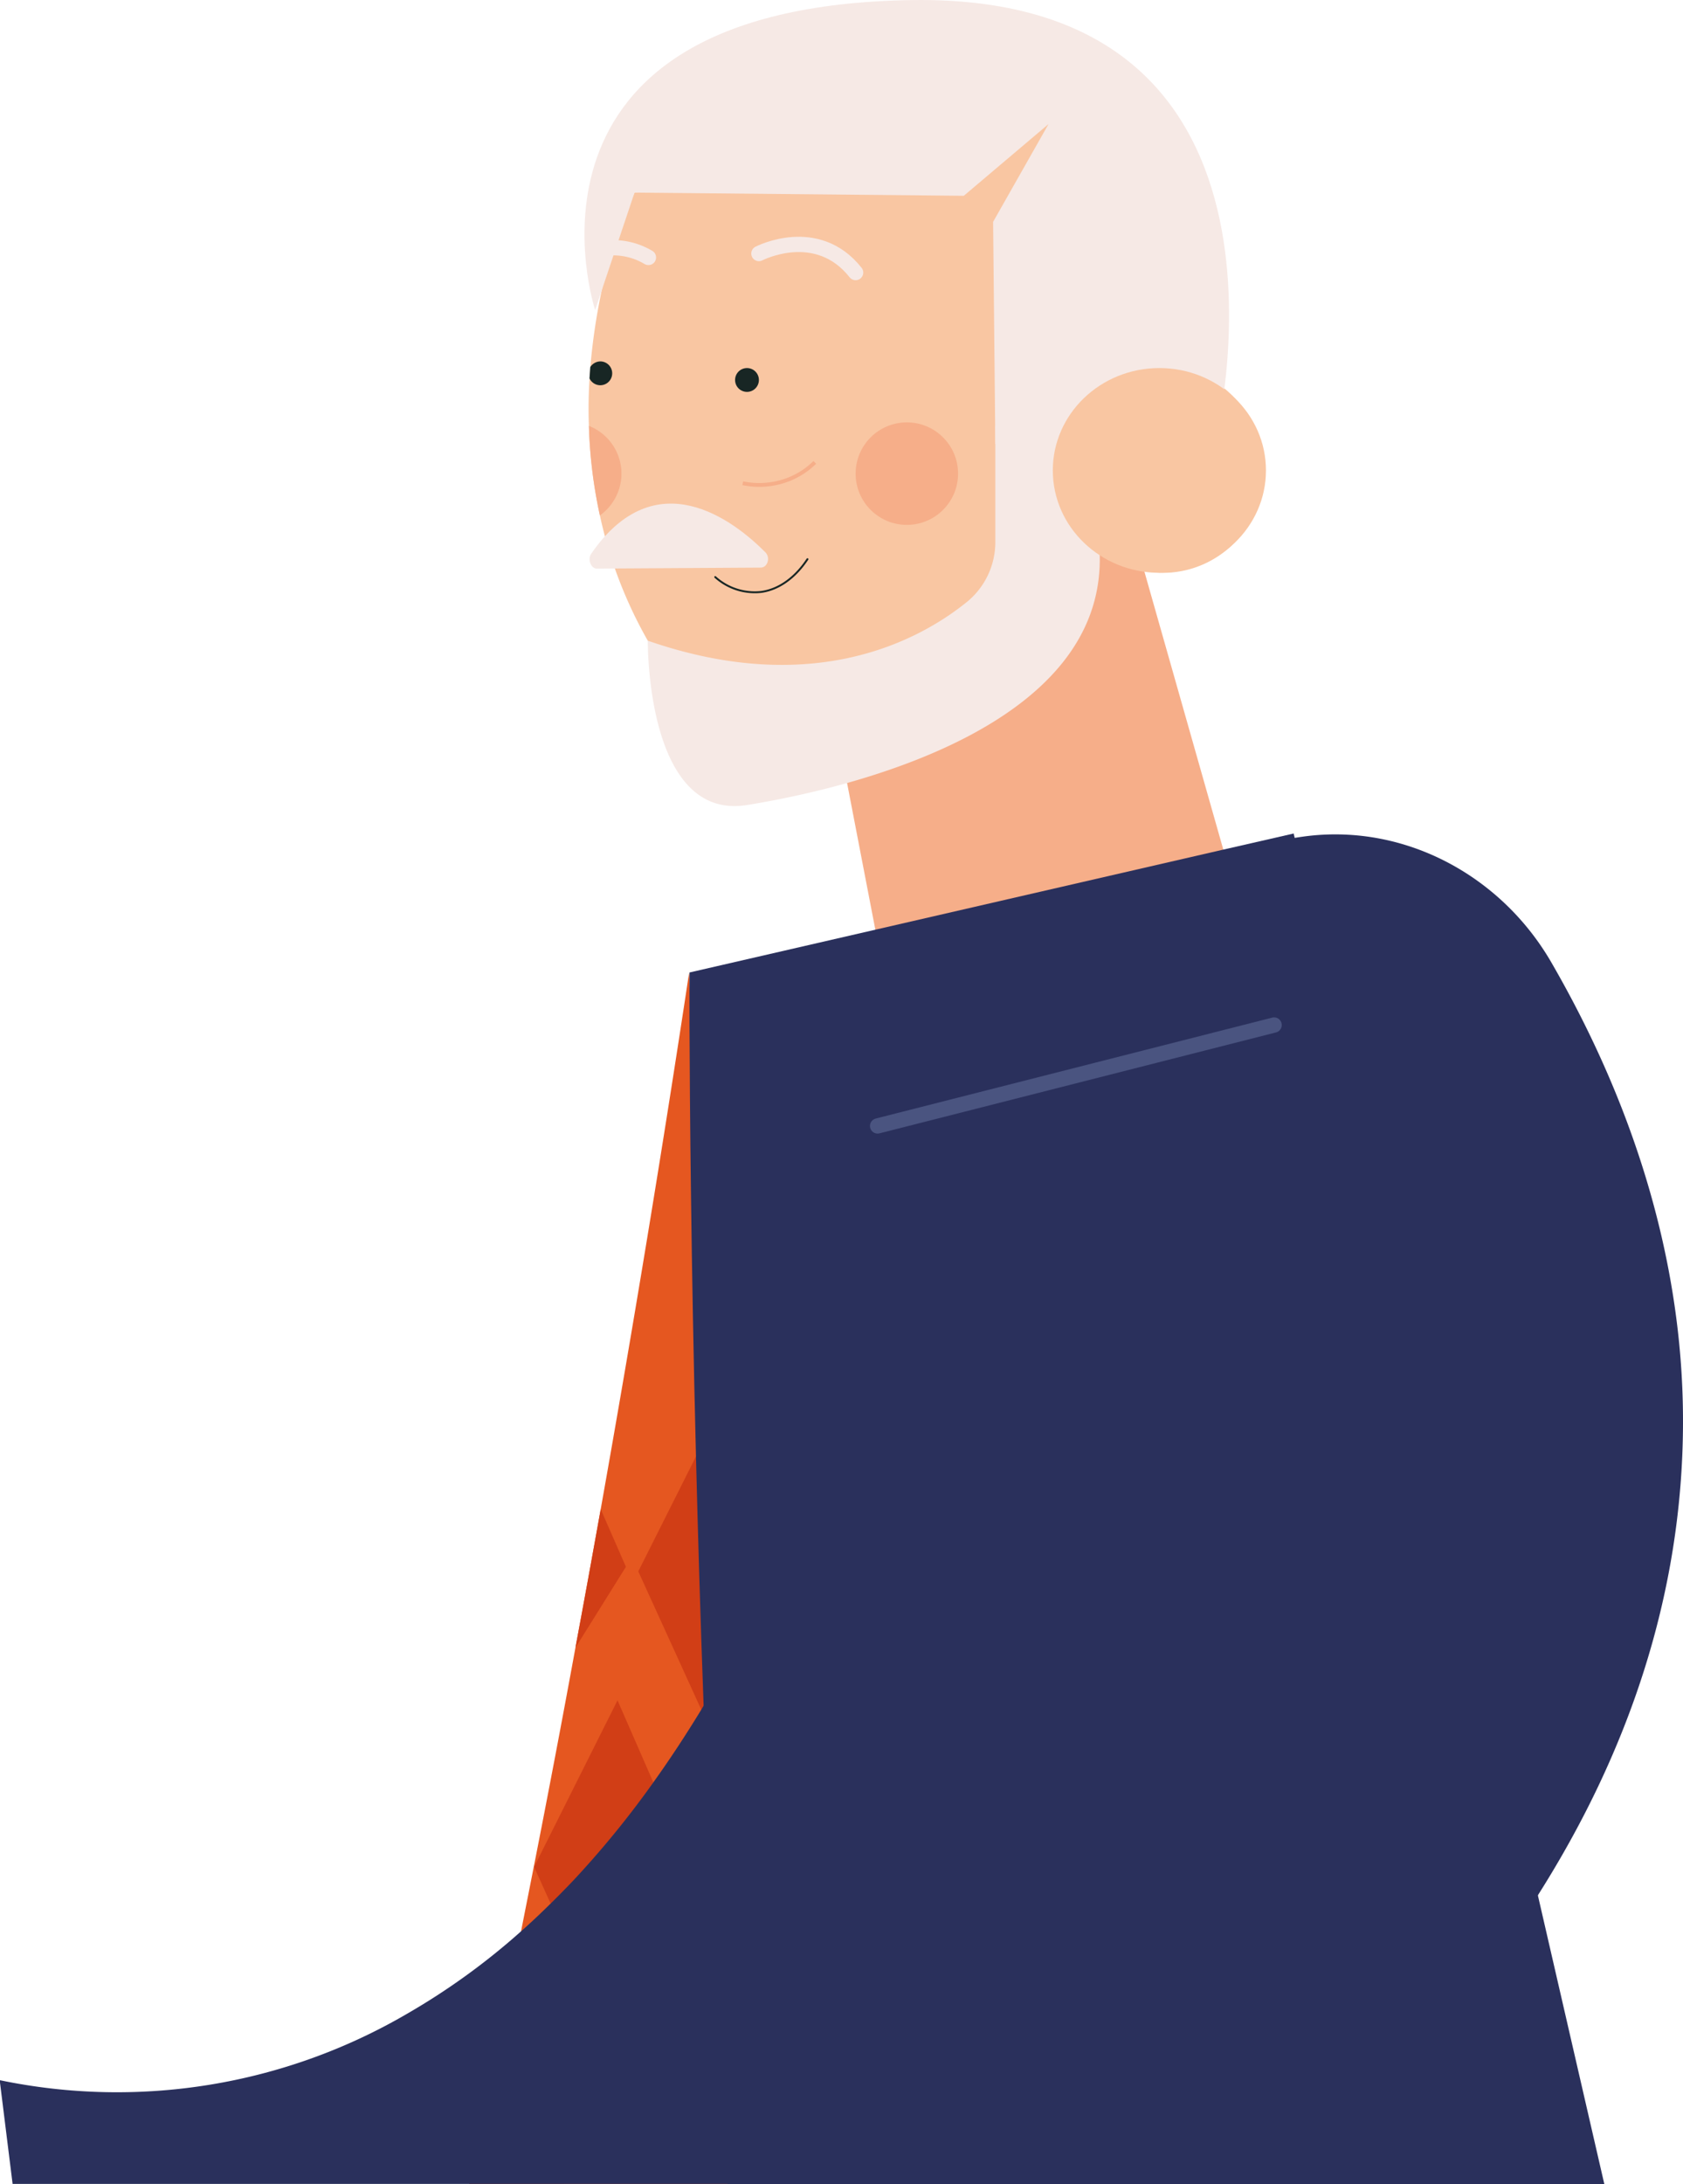 <svg id="Calque_1" data-name="Calque 1" xmlns="http://www.w3.org/2000/svg" viewBox="0 0 220.46 285.89"><defs><style>.cls-1,.cls-11,.cls-12,.cls-6,.cls-7{fill:none;}.cls-2{fill:#f6ae89;}.cls-3{fill:#f9c6a2;}.cls-4{fill:#182624;}.cls-5{fill:#f6e9e5;}.cls-6{stroke:#f6e9e5;}.cls-11,.cls-12,.cls-6{stroke-linecap:round;}.cls-11,.cls-12,.cls-6,.cls-7{stroke-miterlimit:10;}.cls-12,.cls-6{stroke-width:2px;}.cls-7{stroke:#f6ae89;stroke-width:0.5px;}.cls-8{fill:#e55720;}.cls-9{fill:#d13e16;}.cls-10{fill:#2a305c;}.cls-11{stroke:#182624;stroke-width:0.25px;}.cls-12{stroke:#4a5480;}</style></defs><path class="cls-1" d="M48.69,286.78l4.85-22.36h0L86.21,113.7l26.85.33,1.65,8.51.3,1.59-24.42,9-.27,1.95Q85.67,169.38,81,203.66h0c-.22,1.68-.46,3.35-.68,5h0q-1.48,10.93-3,21.86h0Q76.24,238.8,75.13,247h0q-.51,3.67-1,7.37h0q-1.7,12.42-3.38,24.85-.51,3.75-1,7.52m-5.92-11.06c-.15.75-.31,1.5-.47,2.25-.63,2.94-1.25,5.87-1.87,8.81" transform="translate(-0.04 -0.89)"/><g id="COU"><path class="cls-2" d="M149.27,73.33l11.93,42a224.59,224.59,0,0,1-21.95,5.48A221.48,221.48,0,0,1,115,124.13l-6.16-31.94S135.42,58.32,149.27,73.33Z" transform="translate(-0.04 -0.89)"/></g><path class="cls-3" d="M77.18,56.64a63.34,63.34,0,0,0,1.44,11.72,57.8,57.8,0,0,0,7.85,19A15.17,15.17,0,0,0,95,93.7c38.5,11,49.11-20.77,49.11-20.77a13.09,13.09,0,0,0,19.83-4,14,14,0,0,0,.69-11.35,14.14,14.14,0,0,0-9.7-8.64,15,15,0,0,0-15.51,5.95l-5.45-22.49c4.42-5.73,5.83-12.26,3.47-15.29-2.85-3.67-12.45-3.81-21,3.72L83.16,26.1A65.48,65.48,0,0,0,79,38.25a81.75,81.75,0,0,0-1.63,10.69c0,.5-.08,1-.1,1.48A59.24,59.24,0,0,0,77.18,56.64Z" transform="translate(-0.04 -0.89)"/><circle class="cls-2" cx="118.79" cy="62" r="6.71"/><path class="cls-2" d="M77.18,56.64a63.34,63.34,0,0,0,1.44,11.72,6.71,6.71,0,0,0-1.44-11.72Z" transform="translate(-0.04 -0.89)"/><circle class="cls-4" cx="97.85" cy="49.74" r="1.56"/><path class="cls-4" d="M77.26,50.42a1.56,1.56,0,1,0,1.42-2.22,1.61,1.61,0,0,0-1.32.74Z" transform="translate(-0.04 -0.89)"/><path class="cls-5" d="M138.67,58.2l-8.25-1.56V71.76a10.11,10.11,0,0,1-3.7,7.91c-6.18,5-20.09,12.62-41.82,5.09,0,0-.28,23.65,13,21.51s47.38-10.13,46.17-33.34Q141.38,65.57,138.67,58.2Z" transform="translate(-0.04 -0.89)"/><path class="cls-6" d="M99.45,34.08s7.58-3.94,12.67,2.49" transform="translate(-0.04 -0.89)"/><path class="cls-6" d="M77.89,33.66a9.05,9.05,0,0,1,7.09.93" transform="translate(-0.04 -0.89)"/><path class="cls-7" d="M106.77,61.42a10.18,10.18,0,0,1-3.51,2.26,10.62,10.62,0,0,1-5.92.47" transform="translate(-0.04 -0.89)"/><path class="cls-5" d="M100.28,73.17c-4.09-4.11-14.32-12.08-22.8.21-.52.76,0,2,.78,1.94l21.45-.13C100.59,75.18,101,73.86,100.28,73.17Z" transform="translate(-0.04 -0.89)"/><path class="cls-5" d="M130.42,59h28.75S174.11.05,119.46.9,78,41.47,78,41.47L83.16,26.1l43.13.42,11.1-9.39-7.26,12.8Q130.28,44.45,130.42,59Z" transform="translate(-0.04 -0.89)"/><ellipse class="cls-3" cx="151.87" cy="61.58" rx="13.96" ry="13.4"/><path class="cls-8" d="M98.7,286.78H61.5c.62-2.93,1.24-5.86,1.84-8.81.16-.75.32-1.5.47-2.25a0,0,0,0,1,0,0q2.26-10.9,4.48-22h0c.55-2.8,1.11-5.6,1.66-8.41v0q2.85-14.44,5.46-28.69,1.69-9.09,3.31-18.12,6.38-35.82,11.58-70.23s0-.05,0-.07c.09,1.65.18,3.3.27,5q1.43,27,2.84,54,.85,16,1.69,32c0,.79.08,1.57.12,2.37h0Q97,254.13,98.7,286.78Z" transform="translate(-0.04 -0.89)"/><path class="cls-9" d="M74,286.78H61.5c.62-2.93,1.24-5.86,1.84-8.81.15-.75.31-1.5.46-2.25l0,0c.95-1.9,1.92-3.8,2.87-5.7,1.34,3.09,2.71,6.18,4,9.27Q72.39,283,74,286.78Z" transform="translate(-0.04 -0.89)"/><path class="cls-9" d="M80.93,223.47q4.84,11.1,9.7,22.2l-11.85,19L70,245.28Z" transform="translate(-0.04 -0.89)"/><path class="cls-9" d="M94.62,184.75q4.84,11.1,9.7,22.19l-11.85,19-8.82-19.35Z" transform="translate(-0.04 -0.89)"/><path class="cls-9" d="M75.42,216.57c2.21-3.52,4.41-7.06,6.61-10.58l-3.3-7.54C77.65,204.47,76.56,210.51,75.42,216.57Z" transform="translate(-0.04 -0.89)"/><path class="cls-9" d="M94.84,279q1.69,3.89,3.4,7.77H82.46L90.9,270Q92.86,274.5,94.84,279Z" transform="translate(-0.04 -0.89)"/><path class="cls-10" d="M210.19,286.78H95.35c-.18-2.58-.35-5.17-.51-7.75v0c-1.14-18.32-2-36.56-2.63-53.67h0c0-.39,0-.77,0-1.15-.42-11.47-.75-22.43-1-32.57h0c-.65-25.85-.81-46.38-.85-56.53,0-4,0-6.41,0-6.85v-.07h0l24.39-5.61h0l45.56-10.48h0L169.5,110l.14.59L201.49,249h0Z" transform="translate(-0.04 -0.89)"/><path class="cls-10" d="M220.5,187.21c-.06,22.68-7.35,43.4-19,61.76h0a176.7,176.7,0,0,1-33.07,37.8H1.69L0,273.19a75.4,75.4,0,0,0,53.5-8.77A89.62,89.62,0,0,0,68.3,253.7h0c1.29-1.14,2.57-2.35,3.85-3.61q1.5-1.47,3-3.05h0a123.63,123.63,0,0,0,10.48-12.84q3.19-4.45,6.29-9.54l.27-.46c1-1.64,2-3.34,3-5.09q4-7.16,7.74-15.5a259.69,259.69,0,0,0,9.57-24.85A177.22,177.22,0,0,1,127,145.22c7.66-13.2,15.81-21.7,23.71-27h0a48.61,48.61,0,0,1,9.78-5.17,43.73,43.73,0,0,1,9.09-2.47c.69-.11,1.37-.21,2-.28,12.92-1.42,25.32,5.45,31.77,16.74C218.74,153.72,220.53,175.73,220.5,187.21Z" transform="translate(-0.04 -0.89)"/><path class="cls-11" d="M93.73,76.43a7.73,7.73,0,0,0,6.08,1.94c3.53-.53,5.56-3.63,6-4.28" transform="translate(-0.04 -0.89)"/><path class="cls-12" d="M166.94,135.07,115,148.28" transform="translate(-0.04 -0.89)"/></svg>
